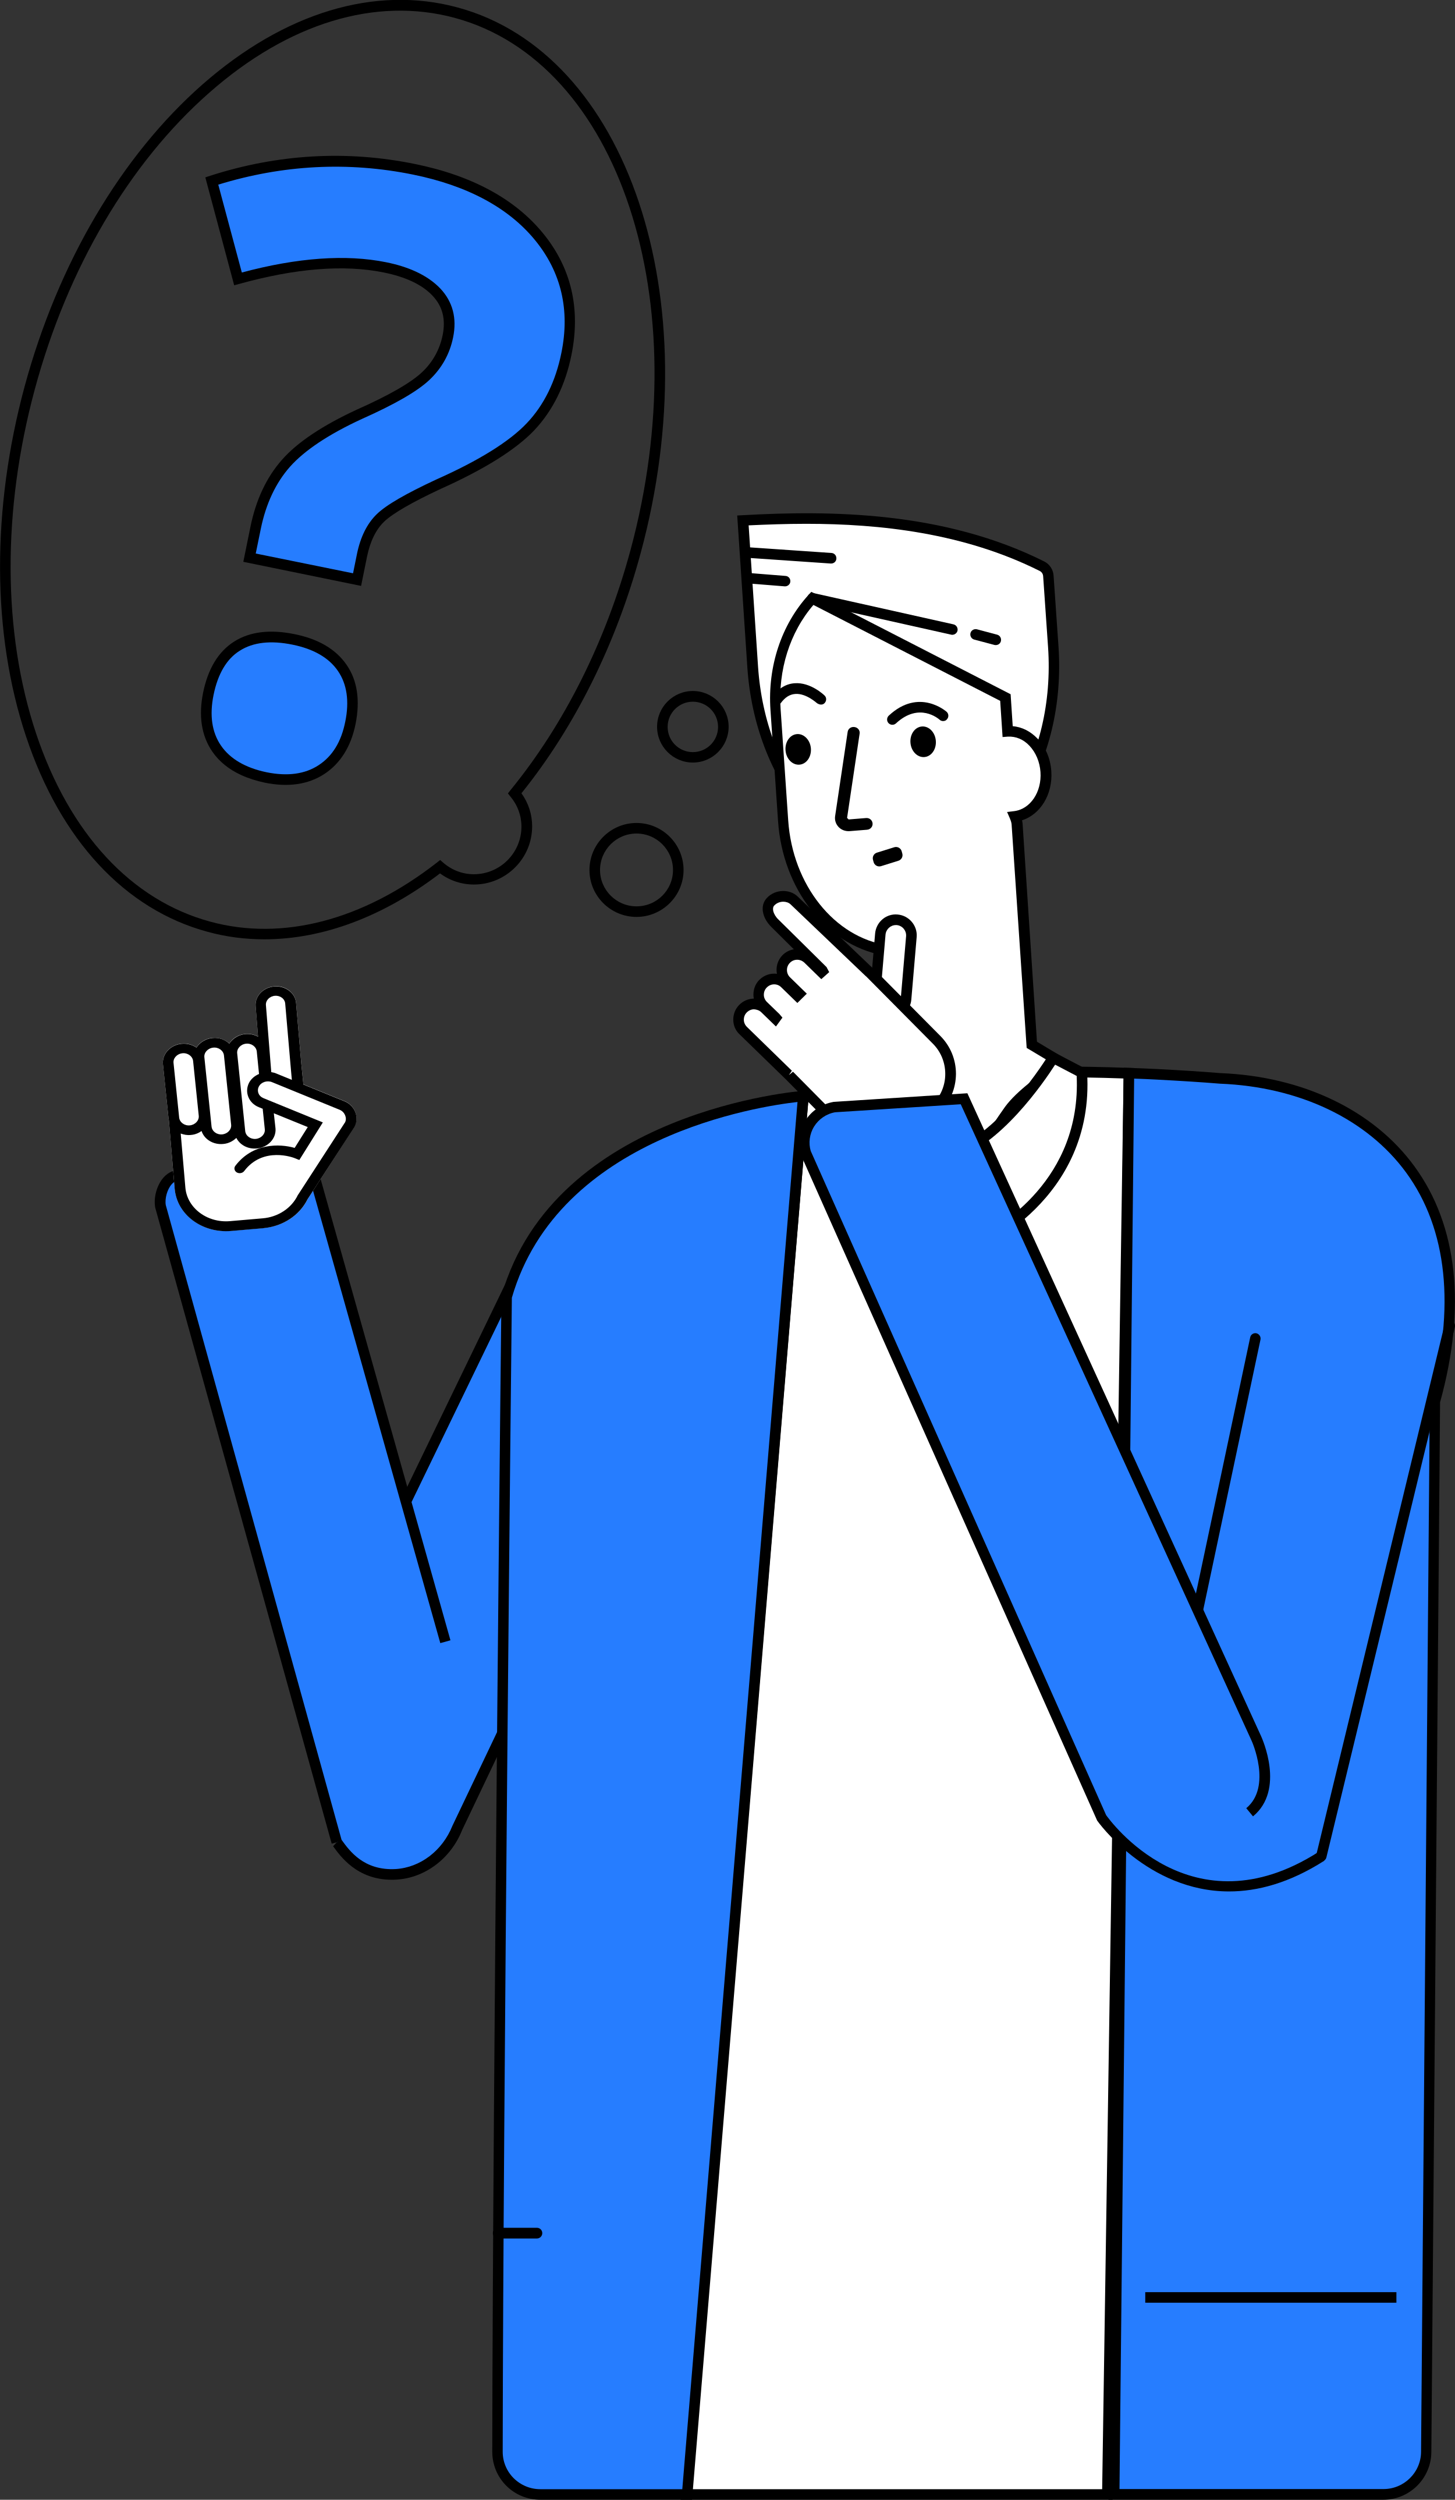<svg width="443" height="761" viewBox="0 0 443 761" fill="none" xmlns="http://www.w3.org/2000/svg">
<rect x="0" y="0" width="443" height="761" fill="#333333" stroke="none"/>
<g clip-path="url(#clip0)">
<path d="M102.538 560.845C104.768 563.975 109.657 571.265 120.592 570.621C128.955 570.107 136.074 564.318 139.204 556.557L223.859 378.956L183.032 357.86C179.216 355.502 160.346 380.629 158.631 384.745L113.645 477.833L102.538 560.845Z" fill="#267DFF"/>
<path d="M119.263 572.251C119.734 572.251 120.206 572.251 120.721 572.208C129.426 571.693 137.274 565.776 140.705 557.115L225.96 378.227L183.761 356.403C183.375 356.145 182.518 355.845 181.231 356.274C174.927 358.289 158.802 380.114 157.13 384.102L112.144 477.104L115.017 478.519L160.089 385.431C162.147 380.457 179.087 359.361 182.432 359.275L221.714 379.642L137.746 555.828C134.701 563.418 127.968 568.52 120.506 568.992C110.772 569.549 106.397 563.418 104.039 560.159L102.538 560.845L101.423 562.046C103.653 565.133 108.713 572.251 119.263 572.251Z" fill="black"/>
<path d="M102.538 560.845L48.932 367.294C48.203 363.22 50.776 357.432 54.893 357.732L95.633 357.389L135.688 499.701L102.538 560.845Z" fill="#267DFF"/>
<path d="M100.994 561.274L104.082 560.416L50.475 366.865C50.132 364.892 50.904 362.062 52.277 360.519C53.049 359.661 53.863 359.275 54.764 359.361L94.347 359.061L134.058 500.216L137.146 499.358L96.748 355.845L54.807 356.188C53.049 356.059 51.247 356.874 49.832 358.418C47.774 360.733 46.702 364.506 47.259 367.637L100.994 561.274Z" fill="black"/>
<path d="M208.978 759.371L244.572 333.634C244.915 333.549 245.258 333.506 245.558 333.42C246.845 333.163 248.132 332.905 249.418 332.648C252.463 332.048 255.551 331.49 258.681 330.976C286.042 326.474 315.804 325.659 343.679 326.688L337.118 759.371H208.978Z" fill="white"/>
<path d="M207.219 761H338.747L338.79 759.414L345.351 325.144L343.765 325.101C311.73 323.901 283.04 325.359 258.424 329.389C255.293 329.904 252.206 330.461 249.118 331.104L243.071 332.348L207.219 761ZM335.574 757.784H210.736L246.116 335.006L249.804 334.277C252.849 333.677 255.894 333.12 258.981 332.605C282.954 328.66 310.915 327.203 342.092 328.317L335.574 757.784Z" fill="black"/>
<path d="M421.172 759.371H339.133L343.722 326.731C346.595 326.817 349.425 326.945 352.256 327.074C358.817 327.417 365.293 327.803 371.554 328.317C413.967 329.947 455.437 359.961 436.867 426.68L434.209 746.464C434.123 753.625 428.291 759.371 421.172 759.371Z" fill="#267DFF"/>
<path d="M337.503 761H421.172C429.191 761 435.752 754.483 435.795 746.464L438.454 426.894C446.474 397.908 443.815 373.082 430.649 355.073C418.213 338.008 396.642 327.674 371.554 326.688C365.893 326.216 359.589 325.83 352.299 325.445C349.511 325.316 346.638 325.187 343.807 325.101L342.135 325.059L342.092 326.688L337.503 761ZM345.308 328.36C347.624 328.446 349.897 328.532 352.17 328.66C359.418 329.046 365.722 329.432 371.425 329.904C395.612 330.847 416.24 340.709 428.119 356.96C440.684 374.154 443.172 398.123 435.367 426.208L435.324 426.637L432.665 746.422C432.622 752.682 427.476 757.741 421.257 757.741H340.848L345.308 328.36Z" fill="black"/>
<path d="M164.506 759.371C157.302 759.371 151.469 753.539 151.469 746.336C151.598 638.326 154.257 394.821 154.257 394.821C170.253 338.865 244.572 333.634 244.572 333.634L209.192 759.371H164.506Z" fill="#267DFF"/>
<path d="M164.506 761H210.693L210.822 759.542L246.373 331.962L244.486 332.091C243.714 332.134 168.838 338.051 152.713 394.393L152.67 394.821C152.627 397.265 150.011 639.569 149.882 746.379C149.882 750.281 151.383 753.968 154.171 756.755C156.873 759.456 160.561 761 164.506 761ZM207.734 757.784H164.506C161.461 757.784 158.588 756.584 156.401 754.44C154.257 752.296 153.056 749.423 153.056 746.379C153.185 641.027 155.758 403.611 155.843 395.079C170.038 345.94 231.278 336.764 242.814 335.478L207.734 757.784Z" fill="black"/>
<path d="M227.633 180.002L226.217 158.435C257.866 156.677 289.43 158.435 317.305 172.37C318.42 172.927 319.149 174.042 319.235 175.286L320.735 196.939C323.094 231.37 304.396 260.956 279.223 262.671C254.05 264.386 231.578 237.587 229.219 203.156L227.633 180.002Z" fill="white"/>
<path d="M276.907 264.386C277.722 264.386 278.537 264.343 279.309 264.3C305.426 262.542 324.681 232.271 322.279 196.853L320.778 175.2C320.65 173.399 319.578 171.77 317.991 170.955C287.371 155.605 252.806 155.347 226.089 156.848L224.459 156.934L227.547 203.242C228.705 220.222 234.666 235.958 244.358 247.492C253.621 258.469 265.071 264.386 276.907 264.386ZM245.473 159.464C267.987 159.464 293.504 162.251 316.576 173.828C317.176 174.128 317.562 174.728 317.605 175.414L319.106 197.068C321.379 230.727 303.453 259.455 279.094 261.085C267.473 261.856 256.022 256.325 246.888 245.434C237.625 234.414 231.921 219.364 230.806 203.028L227.933 159.935C233.508 159.678 239.383 159.464 245.473 159.464Z" fill="black"/>
<path d="M238.397 249.893L236.081 215.977C235.18 202.642 239.683 190.422 247.274 182.146L306.069 212.332L306.755 222.666C312.716 222.28 317.948 227.725 318.42 234.929C318.892 241.875 314.689 247.835 309.028 248.564C309.328 249.293 309.628 250.065 309.671 250.88L314.088 318.07L324.166 324.115C324.166 324.115 312.03 331.49 307.27 337.965C304.096 342.339 300.794 347.827 296.977 352.501C295.905 352.415 294.833 352.415 293.761 352.501C287.243 353.015 282.74 353.187 278.494 350.786C273.648 345.597 269.746 339.637 267.344 333.077C268.802 330.804 270.646 328.66 272.619 326.688C272.576 326.517 272.49 326.345 272.49 326.174L270.003 289.341C253.449 286.897 239.812 270.518 238.397 249.893Z" fill="white"/>
<path d="M287.628 354.387C289.558 354.387 291.617 354.259 293.933 354.087C294.919 354.001 295.948 354.001 296.934 354.087L297.749 354.13L298.264 353.487C300.751 350.485 302.981 347.184 305.125 344.011C306.326 342.21 307.484 340.495 308.642 338.908C313.145 332.734 324.938 325.53 325.067 325.488L327.34 324.115L315.718 317.126L311.344 250.751C311.301 250.408 311.258 250.022 311.172 249.722C316.747 247.964 320.564 241.832 320.092 234.8C319.835 230.941 318.334 227.425 315.89 224.853C313.745 222.623 311.129 221.294 308.342 221.079L307.699 211.346L247.017 180.174L246.202 181.074C237.925 190.121 233.679 202.856 234.58 216.106L236.896 250.022C238.311 270.646 251.519 287.497 268.588 290.756L270.989 326.216C268.974 328.36 267.344 330.333 266.1 332.219L265.671 332.905L265.929 333.677C268.33 340.195 272.19 346.326 277.422 351.943L277.808 352.243C280.767 353.873 283.897 354.387 287.628 354.387ZM295.391 350.828C294.833 350.828 294.276 350.828 293.675 350.871C287.414 351.343 283.297 351.514 279.523 349.499C274.849 344.482 271.375 339.037 269.145 333.291C270.346 331.576 271.847 329.775 273.777 327.803L274.334 327.245L274.077 325.873L271.504 287.926L270.217 287.755C254.05 285.354 241.313 269.403 239.983 249.765L237.668 215.848C236.853 203.971 240.498 192.48 247.66 184.161L304.525 213.361L305.254 224.381L306.841 224.252C309.285 224.124 311.601 225.067 313.445 227.039C315.375 229.098 316.576 231.928 316.79 235.015C317.219 241.103 313.702 246.335 308.771 246.935L306.626 247.192L307.484 249.165C307.784 249.893 307.956 250.451 307.999 250.965L312.587 319.013L321.121 324.115C317.305 326.602 309.628 331.962 305.983 336.979C304.825 338.608 303.624 340.366 302.381 342.21C300.451 345.126 298.435 348.084 296.248 350.828C295.991 350.828 295.691 350.828 295.391 350.828Z" fill="black"/>
<path d="M284.927 225.496C285.141 228.068 283.597 230.298 281.453 230.47C279.309 230.641 277.422 228.712 277.207 226.139C276.993 223.566 278.537 221.337 280.681 221.165C282.825 220.994 284.712 222.923 284.927 225.496Z" fill="black"/>
<path d="M246.888 227.811C247.102 230.384 245.559 232.614 243.414 232.785C241.27 232.957 239.383 231.027 239.169 228.454C238.954 225.882 240.498 223.652 242.642 223.481C244.744 223.309 246.674 225.239 246.888 227.811Z" fill="black"/>
<path d="M263.999 252.595L258.681 253.023C257.438 253.109 256.194 252.68 255.336 251.78C254.478 250.88 254.093 249.679 254.264 248.478L258.081 222.837C258.209 221.851 259.11 221.165 260.182 221.337C261.169 221.465 261.898 222.366 261.726 223.352L257.909 248.993L258.381 249.465L263.699 249.036C264.728 248.95 265.586 249.679 265.671 250.665C265.757 251.651 265.028 252.509 263.999 252.595Z" fill="black"/>
<path d="M250.233 214.476C250.576 214.433 250.876 214.262 251.091 214.004C251.691 213.361 251.691 212.332 251.048 211.732C250.876 211.56 246.759 207.616 241.913 208.002C239.34 208.173 237.067 209.545 235.223 212.032C234.666 212.761 234.837 213.747 235.523 214.305C236.21 214.862 237.239 214.691 237.753 214.004C239.04 212.289 240.412 211.389 242.128 211.26C245.473 211.003 248.732 214.09 248.775 214.09C249.247 214.39 249.761 214.562 250.233 214.476Z" fill="black"/>
<path d="M287.414 219.493C287.757 219.45 288.1 219.278 288.315 218.978C288.915 218.335 288.872 217.306 288.229 216.706C288.143 216.62 279.823 209.245 270.603 217.864C269.96 218.464 269.917 219.493 270.517 220.136C271.118 220.779 272.147 220.822 272.79 220.222C279.909 213.619 285.827 218.893 286.085 219.107C286.428 219.45 286.942 219.579 287.414 219.493Z" fill="black"/>
<path d="M289.944 193.251C290.673 193.251 291.359 192.737 291.531 192.008C291.703 191.15 291.188 190.293 290.33 190.079L247.746 180.56C246.888 180.388 246.03 180.903 245.816 181.76C245.644 182.618 246.159 183.475 247.017 183.69L289.601 193.209C289.687 193.252 289.816 193.251 289.944 193.251Z" fill="black"/>
<path d="M303.196 194.795L297.063 193.166L303.196 194.795Z" fill="#6EBDFF"/>
<path d="M303.196 196.382C303.925 196.382 304.568 195.91 304.739 195.181C304.954 194.323 304.439 193.423 303.582 193.209L297.449 191.579C296.591 191.365 295.691 191.879 295.476 192.737C295.262 193.595 295.777 194.495 296.634 194.709L302.767 196.339C302.895 196.382 303.067 196.382 303.196 196.382Z" fill="black"/>
<path d="M253.063 169.969L228.061 168.254L253.063 169.969Z" fill="#6EBDFF"/>
<path d="M253.063 171.555C253.921 171.555 254.607 170.912 254.65 170.054C254.693 169.154 254.05 168.382 253.149 168.339L228.147 166.624C227.29 166.581 226.475 167.224 226.432 168.125C226.389 169.025 227.032 169.797 227.933 169.84L252.935 171.555C252.978 171.555 253.02 171.555 253.063 171.555Z" fill="black"/>
<path d="M239.04 176.915L228.319 176.057L239.04 176.915Z" fill="#6EBDFF"/>
<path d="M239.04 178.501C239.855 178.501 240.584 177.858 240.627 177.044C240.712 176.143 240.026 175.371 239.169 175.328L228.447 174.471C227.547 174.385 226.775 175.071 226.732 175.929C226.646 176.829 227.332 177.601 228.19 177.644L238.911 178.501C238.954 178.501 238.997 178.501 239.04 178.501Z" fill="black"/>
<path d="M151.684 681.461H163.477C164.378 681.461 165.107 680.732 165.107 679.832C165.107 678.931 164.378 678.202 163.477 678.202H151.684C150.783 678.202 150.054 678.931 150.054 679.832C150.054 680.732 150.783 681.461 151.684 681.461Z" fill="black"/>
<path d="M341.577 496.614H347.324C348.225 496.614 348.954 495.885 348.954 494.984C348.954 494.084 348.225 493.355 347.324 493.355H341.577C340.677 493.355 339.948 494.084 339.948 494.984C339.948 495.885 340.677 496.614 341.577 496.614Z" fill="black"/>
<path d="M321.765 488.767C315.251 488.767 309.971 483.488 309.971 476.976C309.971 470.463 315.251 465.184 321.765 465.184C328.278 465.184 333.558 470.463 333.558 476.976C333.558 483.488 328.278 488.767 321.765 488.767Z" fill="black"/>
<path d="M320.65 321.971C320.65 321.971 304.568 348.556 288.1 351.857L296.677 379.085C296.677 379.085 331.757 364.85 329.398 326.559L320.65 321.971Z" fill="white"/>
<path d="M295.648 381.229L297.278 380.586C297.621 380.457 333.387 365.45 330.985 326.474L330.942 325.573L320.049 319.87L319.277 321.157C319.106 321.414 303.367 347.184 287.757 350.271L285.999 350.614L295.648 381.229ZM327.812 327.546C329.27 358.975 304.268 373.554 297.663 376.855L290.159 353.015C304.568 348.856 317.862 329.389 321.25 324.115L327.812 327.546Z" fill="black"/>
<path d="M272.276 325.273C272.276 325.273 271.718 345.383 288.057 351.857L275.02 375.826C275.02 375.826 257.395 359.318 259.753 331.833L272.276 325.273Z" fill="white"/>
<path d="M275.492 378.442L290.373 351.043L288.701 350.357C273.648 344.397 273.948 325.487 273.948 325.316L274.034 322.572L258.338 330.804L258.252 331.662C255.851 359.618 273.262 376.298 274.034 376.984L275.492 378.442ZM285.827 352.629L274.72 373.125C270.689 368.537 259.839 354.087 261.34 332.862L270.818 327.889C271.289 333.548 273.734 346.798 285.827 352.629Z" fill="black"/>
<path d="M348.696 697.798H425.16V701.014H348.696V697.798Z" fill="black"/>
<path d="M441.37 403.611L402.302 565.047L441.37 403.611Z" fill="#6EBDFF"/>
<path d="M402.302 566.677C403.031 566.677 403.675 566.162 403.846 565.433L442.957 403.997C443.172 403.14 442.657 402.282 441.756 402.068C440.899 401.853 440.041 402.368 439.827 403.268L400.759 564.704C400.544 565.562 401.059 566.419 401.959 566.634C402.045 566.677 402.174 566.677 402.302 566.677Z" fill="black"/>
<path d="M351.956 550.169L382.189 407.47L351.956 550.169Z" fill="#6EBDFF"/>
<path d="M351.956 551.798C352.685 551.798 353.371 551.283 353.542 550.512L383.776 407.813C383.948 406.956 383.39 406.098 382.532 405.884C381.675 405.712 380.817 406.27 380.646 407.127L350.412 549.825C350.24 550.683 350.798 551.541 351.655 551.755C351.741 551.798 351.87 551.798 351.956 551.798Z" fill="black"/>
<path d="M268.202 263.7L273.562 262.028C274.463 261.728 274.977 260.784 274.72 259.841L274.506 259.069C274.205 258.169 273.262 257.654 272.319 257.912L266.958 259.584C266.057 259.884 265.543 260.827 265.8 261.771L266.014 262.542C266.315 263.443 267.258 263.957 268.202 263.7Z" fill="black"/>
<path d="M273.176 280.037C270.56 279.822 268.287 281.752 268.03 284.367L266.4 303.405C266.186 306.021 268.116 308.293 270.732 308.551C273.348 308.765 275.621 306.836 275.878 304.22L277.508 285.182C277.722 282.567 275.749 280.251 273.176 280.037Z" fill="white"/>
<path d="M271.161 310.137C272.662 310.137 274.077 309.623 275.235 308.636C276.521 307.522 277.336 306.021 277.465 304.306L279.094 285.268C279.394 281.795 276.778 278.708 273.305 278.407C269.788 278.064 266.743 280.723 266.443 284.196L264.814 303.234C264.685 304.906 265.2 306.578 266.272 307.865C267.387 309.151 268.888 309.966 270.603 310.094C270.775 310.137 270.989 310.137 271.161 310.137ZM272.747 281.623C272.833 281.623 272.919 281.623 273.005 281.623C274.72 281.752 276.007 283.295 275.878 285.011L274.248 304.048C274.12 305.764 272.576 307.05 270.86 306.921C270.046 306.836 269.274 306.45 268.716 305.806C268.159 305.163 267.901 304.349 267.987 303.534L269.617 284.496C269.788 282.867 271.161 281.623 272.747 281.623Z" fill="black"/>
<path d="M265.071 296.288L285.184 316.569C290.845 322.272 290.845 331.619 285.098 337.279L277.851 344.44C272.147 350.1 262.798 350.099 257.137 344.354L240.284 327.374C240.155 327.288 240.026 327.203 239.941 327.117L226.26 313.782C224.373 311.981 224.373 308.937 226.175 307.093C227.976 305.206 231.021 305.206 232.865 307.007L235.952 310.009C235.995 309.923 236.038 309.88 236.124 309.837L232.35 306.192C230.463 304.391 230.463 301.347 232.264 299.503C234.065 297.617 237.11 297.617 238.954 299.418L242.728 303.105L243.328 302.548L239.426 298.732C237.539 296.931 237.539 293.886 239.34 292.043C241.141 290.156 244.186 290.156 246.03 291.957L250.104 295.944C250.233 295.816 250.362 295.73 250.533 295.601L235.867 281.109C233.98 279.308 232.865 276.392 234.709 274.505C236.51 272.619 239.898 272.404 241.785 274.248L264.213 295.687C264.514 295.816 264.814 296.03 265.071 296.288Z" fill="white"/>
<path d="M267.558 350.314C271.718 350.314 275.835 348.727 279.009 345.597L286.256 338.437C289.344 335.392 291.016 331.319 291.059 326.945C291.059 322.572 289.387 318.498 286.342 315.411L266.229 295.13C266.014 294.915 265.757 294.701 265.5 294.529L242.9 272.962C240.455 270.561 236.081 270.689 233.594 273.262C232.35 274.505 231.921 276.221 232.393 278.064C232.736 279.522 233.594 280.937 234.794 282.138L241.699 288.998C240.412 289.213 239.211 289.813 238.225 290.799C236.724 292.343 236.167 294.487 236.553 296.459C234.623 296.202 232.65 296.845 231.192 298.303C229.991 299.503 229.391 301.133 229.391 302.805C229.391 303.234 229.434 303.62 229.52 304.006C227.847 304.048 226.26 304.692 225.06 305.935C223.859 307.136 223.258 308.765 223.258 310.437C223.258 312.152 223.944 313.739 225.188 314.897L239.254 328.575L256.022 345.469C259.196 348.684 263.399 350.314 267.558 350.314ZM238.482 274.505C239.297 274.505 240.112 274.763 240.67 275.277L263.527 297.102C263.656 297.188 263.784 297.317 263.913 297.445L284.026 317.727C286.471 320.171 287.8 323.472 287.8 326.945C287.8 330.418 286.428 333.72 283.94 336.164L276.693 343.325C274.248 345.769 270.946 347.012 267.473 347.098C263.999 347.098 260.697 345.726 258.252 343.239L241.441 326.259L240.198 327.288L241.098 325.959L227.418 312.624C226.818 312.024 226.475 311.252 226.475 310.437C226.475 309.58 226.775 308.808 227.375 308.208C227.976 307.607 228.748 307.264 229.562 307.264C230.334 307.307 231.192 307.564 231.792 308.165L236.252 312.495L238.225 309.794L237.282 308.679L233.508 305.035C232.907 304.434 232.564 303.663 232.564 302.848C232.564 301.99 232.865 301.218 233.465 300.618C234.666 299.375 236.681 299.332 237.882 300.575L242.771 305.335L245.644 302.505L240.541 297.531C239.297 296.33 239.297 294.315 240.498 293.115C241.699 291.871 243.672 291.871 244.915 293.072L250.061 298.088L252.463 295.944L251.648 294.401L236.981 279.908C236.21 279.179 235.652 278.236 235.438 277.378C235.18 276.221 235.652 275.706 235.824 275.577C236.553 274.848 237.539 274.505 238.482 274.505Z" fill="black"/>
<path d="M402.302 565.09C361.648 591.074 335.402 553.47 335.402 553.47L245.301 351.043C243.328 344.74 247.402 338.136 253.921 337.022L293.461 334.449L382.404 529.158C382.404 529.158 389.394 544.208 380.388 551.669L402.302 565.09Z" fill="#267DFF"/>
<path d="M374.213 575.81C382.79 575.81 392.525 573.28 403.203 566.462L401.488 563.761C362.677 588.587 337.846 554.07 336.774 552.57L246.845 350.4C246.116 347.998 246.459 345.211 247.874 342.939C249.289 340.666 251.605 339.08 254.264 338.608L292.517 336.164L381.031 529.844C381.117 529.973 387.378 543.908 379.445 550.469L381.503 552.956C391.367 544.809 384.248 529.201 383.948 528.515L294.533 332.82L253.878 335.435C250.147 336.078 247.016 338.179 245.13 341.267C243.243 344.354 242.771 348.084 243.843 351.557L334.03 554.199C334.287 554.628 349.425 575.81 374.213 575.81Z" fill="black"/>
<path d="M88.557 324.844L88.9 328.703L84.183 326.774C83.668 326.559 83.154 326.431 82.639 326.345L82.553 325.316L81.009 305.978C80.881 304.52 82.124 303.234 83.754 303.105C85.384 302.976 86.799 304.048 86.927 305.506L88.557 324.844Z" fill="white"/>
<path d="M104.897 335.221L92.375 330.118L91.731 323.772L90.145 305.292C89.887 302.248 86.928 299.975 83.54 300.275C80.153 300.532 77.579 303.234 77.837 306.278L78.566 315.583C77.451 314.939 76.079 314.639 74.663 314.768C72.562 314.982 70.761 316.097 69.817 317.684C68.531 316.483 66.687 315.797 64.671 315.969C62.57 316.183 60.812 317.298 59.825 318.884C58.581 318.027 56.995 317.555 55.279 317.727C51.849 318.07 49.318 320.857 49.618 323.944L51.334 340.581C51.334 340.709 51.377 340.838 51.42 340.966L53.178 361.805C53.521 365.578 55.451 369.052 58.71 371.496C61.969 373.94 66.086 375.097 70.289 374.711L80.238 373.854C80.324 373.854 80.41 373.854 80.496 373.811C86.285 373.254 91.26 369.909 93.618 365.107L107.899 343.025C109.443 340.109 108.028 336.507 104.897 335.221Z" fill="white"/>
<path d="M57.809 342.639C56.179 342.81 54.721 341.738 54.55 340.28L52.834 323.644C52.663 322.186 53.906 320.857 55.536 320.685C57.165 320.514 58.666 321.586 58.795 323.043L60.51 339.68C60.682 341.138 59.438 342.467 57.809 342.639Z" fill="white"/>
<path d="M67.672 345.34C66.043 345.512 64.585 344.44 64.413 342.982L62.226 321.886C62.054 320.428 63.298 319.099 64.928 318.927C66.557 318.756 68.058 319.828 68.187 321.285L70.374 342.381C70.503 343.882 69.302 345.211 67.672 345.34Z" fill="white"/>
<path d="M75.863 329.604C75.134 330.976 75.048 332.477 75.649 333.892C76.206 335.307 77.364 336.421 78.865 337.022L80.023 337.493L80.666 343.711C80.838 345.169 79.594 346.498 77.965 346.669C76.335 346.841 74.877 345.769 74.705 344.311L72.261 320.642C72.089 319.184 73.333 317.855 74.963 317.684C76.592 317.512 78.093 318.584 78.222 320.042L78.951 326.86C77.622 327.46 76.507 328.36 75.863 329.604Z" fill="white"/>
<path d="M90.787 363.649C90.744 363.692 90.744 363.778 90.701 363.863C88.772 367.851 84.655 370.552 79.937 370.938L69.988 371.796C62.998 372.396 56.908 367.765 56.394 361.548L54.978 345.126C55.922 345.469 56.994 345.683 58.066 345.554C59.31 345.426 60.425 344.997 61.325 344.354C62.14 346.884 64.885 348.599 67.93 348.299C69.516 348.127 70.931 347.441 71.918 346.455C72.99 348.556 75.477 349.928 78.179 349.671C81.567 349.328 84.097 346.626 83.84 343.582L83.325 338.951L92.288 342.596L93.66 343.153L91.902 345.94L89.672 349.499C85.041 348.17 76.892 347.956 71.618 354.945C71.103 355.631 71.275 356.531 72.046 356.96C72.776 357.389 73.805 357.217 74.319 356.531C80.066 348.942 89.329 352.501 89.715 352.629L91.087 353.187L98.249 341.738L80.195 334.363C79.466 334.063 78.908 333.549 78.651 332.862C78.394 332.176 78.436 331.448 78.779 330.804C79.466 329.432 81.267 328.832 82.768 329.475L103.438 337.922C104.939 338.522 105.668 340.366 104.982 341.738L90.787 363.649Z" fill="white"/>
<path d="M93.618 365.107C91.216 369.952 86.241 373.254 80.495 373.854C80.409 373.854 80.323 373.854 80.237 373.897L70.288 374.754C66.043 375.097 61.926 373.94 58.709 371.539C55.45 369.094 53.52 365.664 53.177 361.848L51.419 341.009C51.376 340.881 51.333 340.752 51.333 340.623L49.618 323.987C49.318 320.9 51.848 318.112 55.279 317.769C56.994 317.598 58.581 318.07 59.824 318.927C60.811 317.384 62.569 316.226 64.67 316.011C66.686 315.797 68.53 316.483 69.817 317.727C70.803 316.183 72.561 315.025 74.662 314.811C76.078 314.682 77.45 314.982 78.565 315.626L77.836 306.321C77.579 303.277 80.152 300.575 83.54 300.318C86.927 300.061 89.887 302.29 90.144 305.335L91.731 323.815L92.374 330.161L104.896 335.264C108.027 336.55 109.485 340.152 107.941 343.067L93.618 365.107ZM58.795 323.001C58.624 321.543 57.166 320.471 55.536 320.642C53.906 320.814 52.663 322.143 52.834 323.601L54.55 340.238C54.721 341.695 56.179 342.767 57.809 342.596C59.438 342.424 60.682 341.095 60.511 339.637L58.795 323.001ZM68.187 321.285C68.015 319.828 66.557 318.756 64.928 318.927C63.298 319.099 62.054 320.428 62.226 321.886L64.413 342.982C64.585 344.44 66.043 345.512 67.672 345.34C69.302 345.169 70.546 343.839 70.374 342.381L68.187 321.285ZM78.179 320.085C78.007 318.627 76.549 317.555 74.92 317.727C73.29 317.898 72.046 319.227 72.218 320.685L74.662 344.354C74.834 345.812 76.292 346.884 77.922 346.712C79.551 346.541 80.795 345.211 80.623 343.754L79.98 337.536L78.822 337.065C77.321 336.464 76.163 335.349 75.606 333.934C75.048 332.519 75.134 331.019 75.82 329.647C76.464 328.403 77.579 327.503 78.865 326.945L78.179 320.085ZM83.711 303.148C82.082 303.277 80.838 304.563 80.966 306.021L82.51 325.359L82.596 326.388C83.111 326.474 83.668 326.602 84.14 326.817L88.857 328.746L88.514 324.887L86.842 305.592C86.756 304.091 85.341 303.019 83.711 303.148ZM103.481 337.879L82.811 329.432C81.31 328.832 79.508 329.432 78.822 330.761C78.479 331.405 78.436 332.134 78.694 332.82C78.951 333.506 79.508 334.02 80.237 334.32L98.292 341.695L91.13 353.144L89.758 352.586C89.372 352.415 80.109 348.899 74.362 356.488C73.848 357.174 72.818 357.346 72.089 356.917C71.36 356.488 71.146 355.545 71.66 354.902C76.935 347.956 85.084 348.127 89.715 349.456L91.945 345.897L93.703 343.11L92.331 342.553L83.368 338.908L83.883 343.539C84.14 346.584 81.61 349.285 78.222 349.628C75.477 349.885 73.033 348.556 71.961 346.412C70.931 347.398 69.559 348.127 67.972 348.256C64.928 348.556 62.183 346.841 61.368 344.311C60.468 344.954 59.353 345.426 58.109 345.512C56.994 345.64 55.965 345.426 55.021 345.083L56.436 361.505C56.951 367.765 63.084 372.353 70.031 371.753L79.98 370.895C84.698 370.509 88.814 367.765 90.701 363.778C90.787 363.735 90.787 363.649 90.83 363.606L105.068 341.653C105.711 340.366 104.982 338.522 103.481 337.879Z" fill="black"/>
<path d="M75.973 169.771L77.814 160.626C79.416 152.736 82.488 146.173 87.091 141.012C91.654 135.833 99.086 130.874 109.442 126.112C119.351 121.713 126.055 117.836 129.634 114.517C133.173 111.18 135.42 107.162 136.41 102.385C137.474 97.03 136.346 92.562 132.946 88.947C129.547 85.331 124.328 82.82 117.25 81.395C104.872 78.882 89.967 80.07 72.513 84.904L64.515 55.092C84.974 48.515 105.522 47.346 126.099 51.511C143.081 54.985 155.735 61.767 164.104 71.972C172.474 82.177 175.284 94.047 172.498 107.661C170.652 116.711 166.999 124.14 161.555 129.908C156.112 135.676 146.793 141.474 133.563 147.379C124.474 151.632 118.539 155.058 115.837 157.692C113.135 160.326 111.242 164.081 110.26 169.05L108.775 176.475L75.973 169.771ZM63.416 211.25C64.806 204.347 67.73 199.46 72.154 196.666C76.577 193.872 82.347 193.196 89.425 194.621C96.272 196.035 101.197 198.884 104.186 203.302C107.191 207.68 107.998 213.273 106.64 220.002C105.332 226.518 102.383 231.253 97.832 234.225C93.281 237.196 87.632 238.021 80.862 236.642C73.919 235.231 68.934 232.308 65.907 227.872C62.958 223.473 62.094 217.901 63.416 211.25Z" fill="#267DFF"/>
<path d="M73.526 235.994C69.738 234.274 66.769 231.89 64.637 228.803C61.347 224.012 60.409 217.983 61.83 210.906C63.318 203.577 66.498 198.335 71.315 195.296C76.075 192.278 82.303 191.528 89.751 193.074C97.002 194.531 102.304 197.691 105.533 202.407C108.802 207.14 109.684 213.191 108.266 220.364C106.877 227.267 103.655 232.395 98.749 235.63C93.861 238.825 87.754 239.724 80.597 238.264C78.024 237.707 75.635 236.952 73.526 235.994ZM65.021 211.555C63.759 217.762 64.512 222.954 67.294 226.996C70.076 231.037 74.766 233.779 81.227 235.112C87.531 236.374 92.84 235.677 96.997 232.951C101.211 230.203 103.887 225.862 105.114 219.733C106.412 213.447 105.62 208.238 102.898 204.271C100.155 200.247 95.486 197.562 89.104 196.264C82.469 194.899 77.061 195.504 73.014 198.092C69.019 200.563 66.333 205.135 65.021 211.555ZM74.082 171.032L76.267 160.299C77.936 152.158 81.149 145.283 85.879 139.944C90.553 134.627 98.247 129.504 108.734 124.661C118.473 120.326 125.103 116.509 128.476 113.332C131.756 110.254 133.858 106.453 134.767 102.063C135.753 97.19 134.76 93.255 131.701 90.029C128.561 86.673 123.559 84.307 116.829 82.946C104.76 80.479 89.99 81.681 72.859 86.427L71.301 86.85L62.516 53.996L63.957 53.52C84.586 46.879 105.574 45.675 126.346 49.928C143.598 53.431 156.724 60.522 165.275 70.95C173.925 81.47 176.834 93.951 174.006 107.97C172.132 117.289 168.298 125.013 162.671 130.98C157.078 136.869 147.479 142.868 134.175 148.834C125.33 152.963 119.509 156.346 116.917 158.842C114.473 161.217 112.726 164.755 111.768 169.358L109.94 178.369L74.082 171.032ZM126.489 82.624C129.574 84.025 132.117 85.792 134.095 87.868C137.836 91.873 139.156 96.852 137.958 102.712C136.922 107.797 134.476 112.149 130.696 115.706C127.008 119.163 120.246 123.061 110.092 127.585C100.02 132.24 92.72 137.118 88.302 142.08C83.958 146.982 80.975 153.35 79.419 160.93L77.863 168.511L107.492 174.527L108.673 168.706C109.741 163.447 111.775 159.379 114.718 156.525C117.587 153.731 123.522 150.305 132.895 145.945C145.88 140.165 155.142 134.388 160.401 128.819C165.625 123.328 169.189 116.094 170.932 107.374C173.587 94.36 170.867 82.812 162.86 73.055C154.792 63.223 142.294 56.511 125.778 53.154C106.031 49.131 86.111 50.161 66.457 56.21L73.63 82.963C90.576 78.416 105.372 77.366 117.536 79.83C120.862 80.493 123.873 81.436 126.489 82.624Z" fill="black"/>
<path d="M193.796 279.136C201.687 279.136 208.12 272.705 208.12 264.858C208.12 256.968 201.687 250.537 193.796 250.537C185.906 250.537 179.473 256.968 179.473 264.858C179.473 272.747 185.906 279.136 193.796 279.136ZM193.796 253.752C199.929 253.752 204.904 258.726 204.904 264.858C204.904 270.989 199.929 275.92 193.796 275.92C187.664 275.92 182.689 270.947 182.689 264.858C182.689 258.726 187.664 253.752 193.796 253.752Z" fill="black"/>
<path d="M210.95 232.142C216.954 232.142 221.843 227.254 221.843 221.251C221.843 215.248 216.954 210.36 210.95 210.36C204.947 210.36 200.058 215.248 200.058 221.251C200.058 227.254 204.947 232.142 210.95 232.142ZM210.95 213.619C215.196 213.619 218.627 217.049 218.627 221.294C218.627 225.539 215.196 228.969 210.95 228.969C206.705 228.969 203.274 225.539 203.274 221.294C203.274 217.049 206.705 213.619 210.95 213.619Z" fill="black"/>
<path d="M80.495 285.954C98.206 285.954 116.647 279.093 133.972 265.887C137.017 268.117 140.576 269.274 144.307 269.274C154.042 269.274 162.019 261.342 162.019 251.566C162.019 247.921 160.904 244.491 158.76 241.489C175.056 221.251 187.621 195.953 195.083 168.296C216.054 90.73 191.052 16.251 139.333 2.273C114.159 -4.545 86.585 3.816 61.626 25.727C36.881 47.509 17.669 80.139 7.505 117.615C-2.616 155.09 -2.487 192.951 7.934 224.209C18.441 255.768 38.082 276.907 63.255 283.681C68.873 285.225 74.662 285.954 80.495 285.954ZM134.015 261.814L132.986 262.628C110.471 280.165 86.027 286.554 64.07 280.594C39.969 274.077 21.142 253.71 10.979 223.266C0.772 192.565 0.643 155.39 10.593 118.515C20.542 81.64 39.411 49.567 63.727 28.214C87.828 6.989 114.374 -1.072 138.475 5.446C188.479 18.952 212.451 91.673 191.952 167.525C184.448 195.224 171.839 220.436 155.457 240.503L154.643 241.532L155.457 242.561C157.645 245.22 158.76 248.35 158.76 251.651C158.76 259.627 152.284 266.144 144.265 266.144C140.877 266.144 137.66 264.944 135.001 262.671L134.015 261.814Z" fill="black"/>
</g>
<defs>
<clipPath id="clip0">
<rect width="443" height="761" fill="white" transform="matrix(-1 0 0 1 443 0)"/>
</clipPath>
</defs>
</svg>
